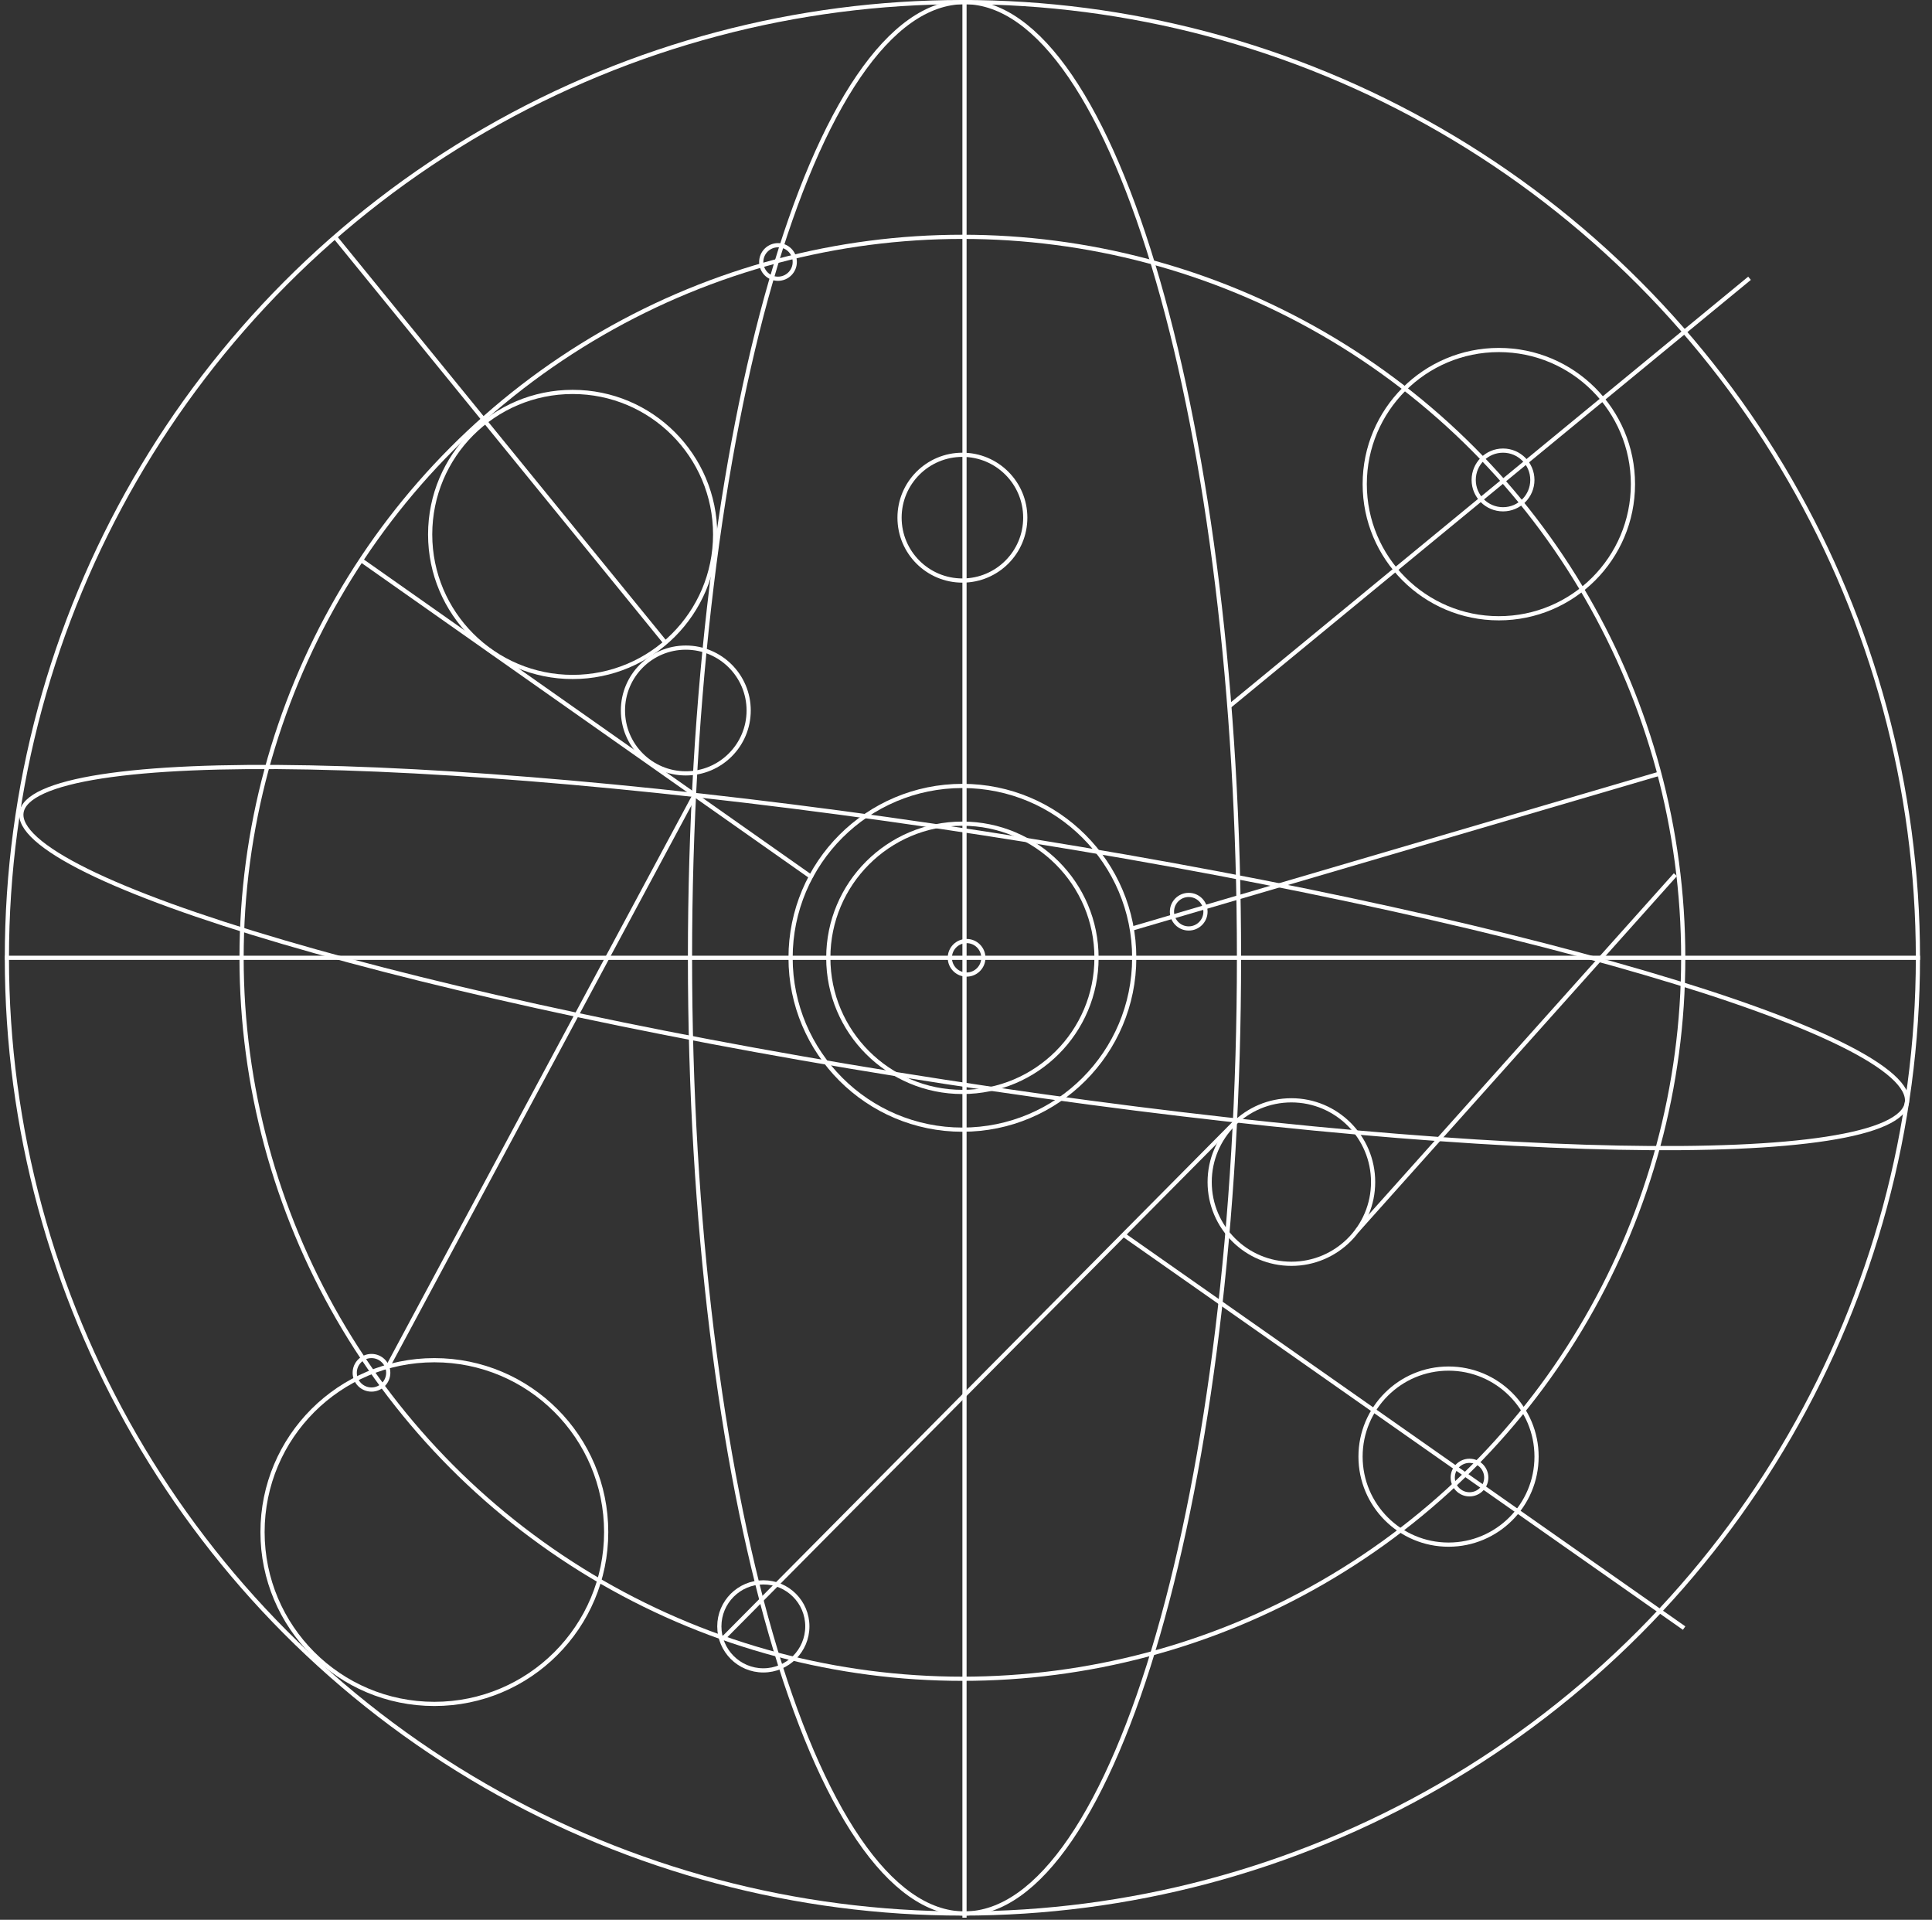 <svg width="461" height="458" viewBox="0 0 461 458" fill="none" xmlns="http://www.w3.org/2000/svg">
<rect x="0" y="0" width="461" height="458" fill="#333333" stroke="none"/>
<path d="M295.642 228.5C295.642 291.565 288.257 348.641 276.33 389.935C270.366 410.585 263.273 427.26 255.419 438.761C247.554 450.279 239.003 456.5 230.142 456.5C221.28 456.5 212.729 450.279 204.864 438.761C197.01 427.26 189.917 410.585 183.953 389.935C172.026 348.641 164.642 291.565 164.642 228.5C164.642 165.435 172.026 108.359 183.953 67.065C189.917 46.415 197.01 29.74 204.864 18.239C212.729 6.721 221.28 0.5 230.142 0.5C239.003 0.5 247.554 6.721 255.419 18.239C263.273 29.74 270.366 46.415 276.33 67.065C288.257 108.359 295.642 165.435 295.642 228.5Z" stroke="white"/>
<path d="M225.506 258.092C163.27 248.511 107.455 236.466 67.527 224.738C47.56 218.874 31.585 213.094 20.771 207.751C15.361 205.077 11.271 202.526 8.619 200.146C5.946 197.746 4.855 195.63 5.135 193.814C5.414 191.998 7.091 190.308 10.362 188.823C13.607 187.351 18.275 186.148 24.239 185.226C36.159 183.382 53.132 182.674 73.939 183.087C115.545 183.911 172.399 189.21 234.635 198.791C296.871 208.372 352.687 220.417 392.614 232.145C412.582 238.009 428.557 243.789 439.37 249.132C444.781 251.806 448.871 254.357 451.522 256.737C454.196 259.137 455.286 261.253 455.007 263.069C454.727 264.885 453.051 266.575 449.779 268.06C446.535 269.532 441.867 270.735 435.903 271.657C423.982 273.501 407.009 274.209 386.202 273.796C344.596 272.972 287.742 267.673 225.506 258.092Z" stroke="white"/>
<circle cx="229.642" cy="228.5" r="228" stroke="white"/>
<circle cx="229.642" cy="228.5" r="172" stroke="white"/>
<circle cx="229.642" cy="228.5" r="32" stroke="white"/>
<circle cx="345.642" cy="347.5" r="21" stroke="white"/>
<circle cx="357.642" cy="115.5" r="32" stroke="white"/>
<line x1="1.142" y1="228.5" x2="458.142" y2="228.5" stroke="white"/>
<circle cx="358.642" cy="114.5" r="7" stroke="white"/>
<circle cx="229.642" cy="228.5" r="41" stroke="white"/>
<circle cx="103.642" cy="365.5" r="41" stroke="white"/>
<circle cx="136.642" cy="127.5" r="34" stroke="white"/>
<circle cx="163.642" cy="169.5" r="15" stroke="white"/>
<circle cx="229.642" cy="123.5" r="15" stroke="white"/>
<circle cx="308.142" cy="282" r="19.5" stroke="white"/>
<line x1="193.854" y1="209.409" x2="85.854" y2="133.409" stroke="white"/>
<line x1="401.854" y1="388.409" x2="267.854" y2="294.409" stroke="white"/>
<line x1="230.142" y1="0.5" x2="230.141" y2="457.5" stroke="white"/>
<line x1="417.459" y1="66.386" x2="293.459" y2="168.386" stroke="white"/>
<line x1="396.282" y1="184.48" x2="270.282" y2="221.48" stroke="white"/>
<circle cx="283.642" cy="217.5" r="4" stroke="white"/>
<circle cx="230.642" cy="228.5" r="4" stroke="white"/>
<circle cx="350.642" cy="352.5" r="4" stroke="white"/>
<circle cx="88.641" cy="327.5" r="4" stroke="white"/>
<circle cx="185.642" cy="62.5" r="4" stroke="white"/>
<line x1="323.769" y1="293.667" x2="399.769" y2="208.667" stroke="white"/>
<line x1="172.787" y1="390.648" x2="294.787" y2="267.648" stroke="white"/>
<line x1="92.701" y1="325.764" x2="165.701" y2="189.764" stroke="white"/>
<circle cx="182.142" cy="388" r="10.5" stroke="white"/>
<line x1="158.754" y1="153.316" x2="79.754" y2="56.316" stroke="white"/>
</svg>
